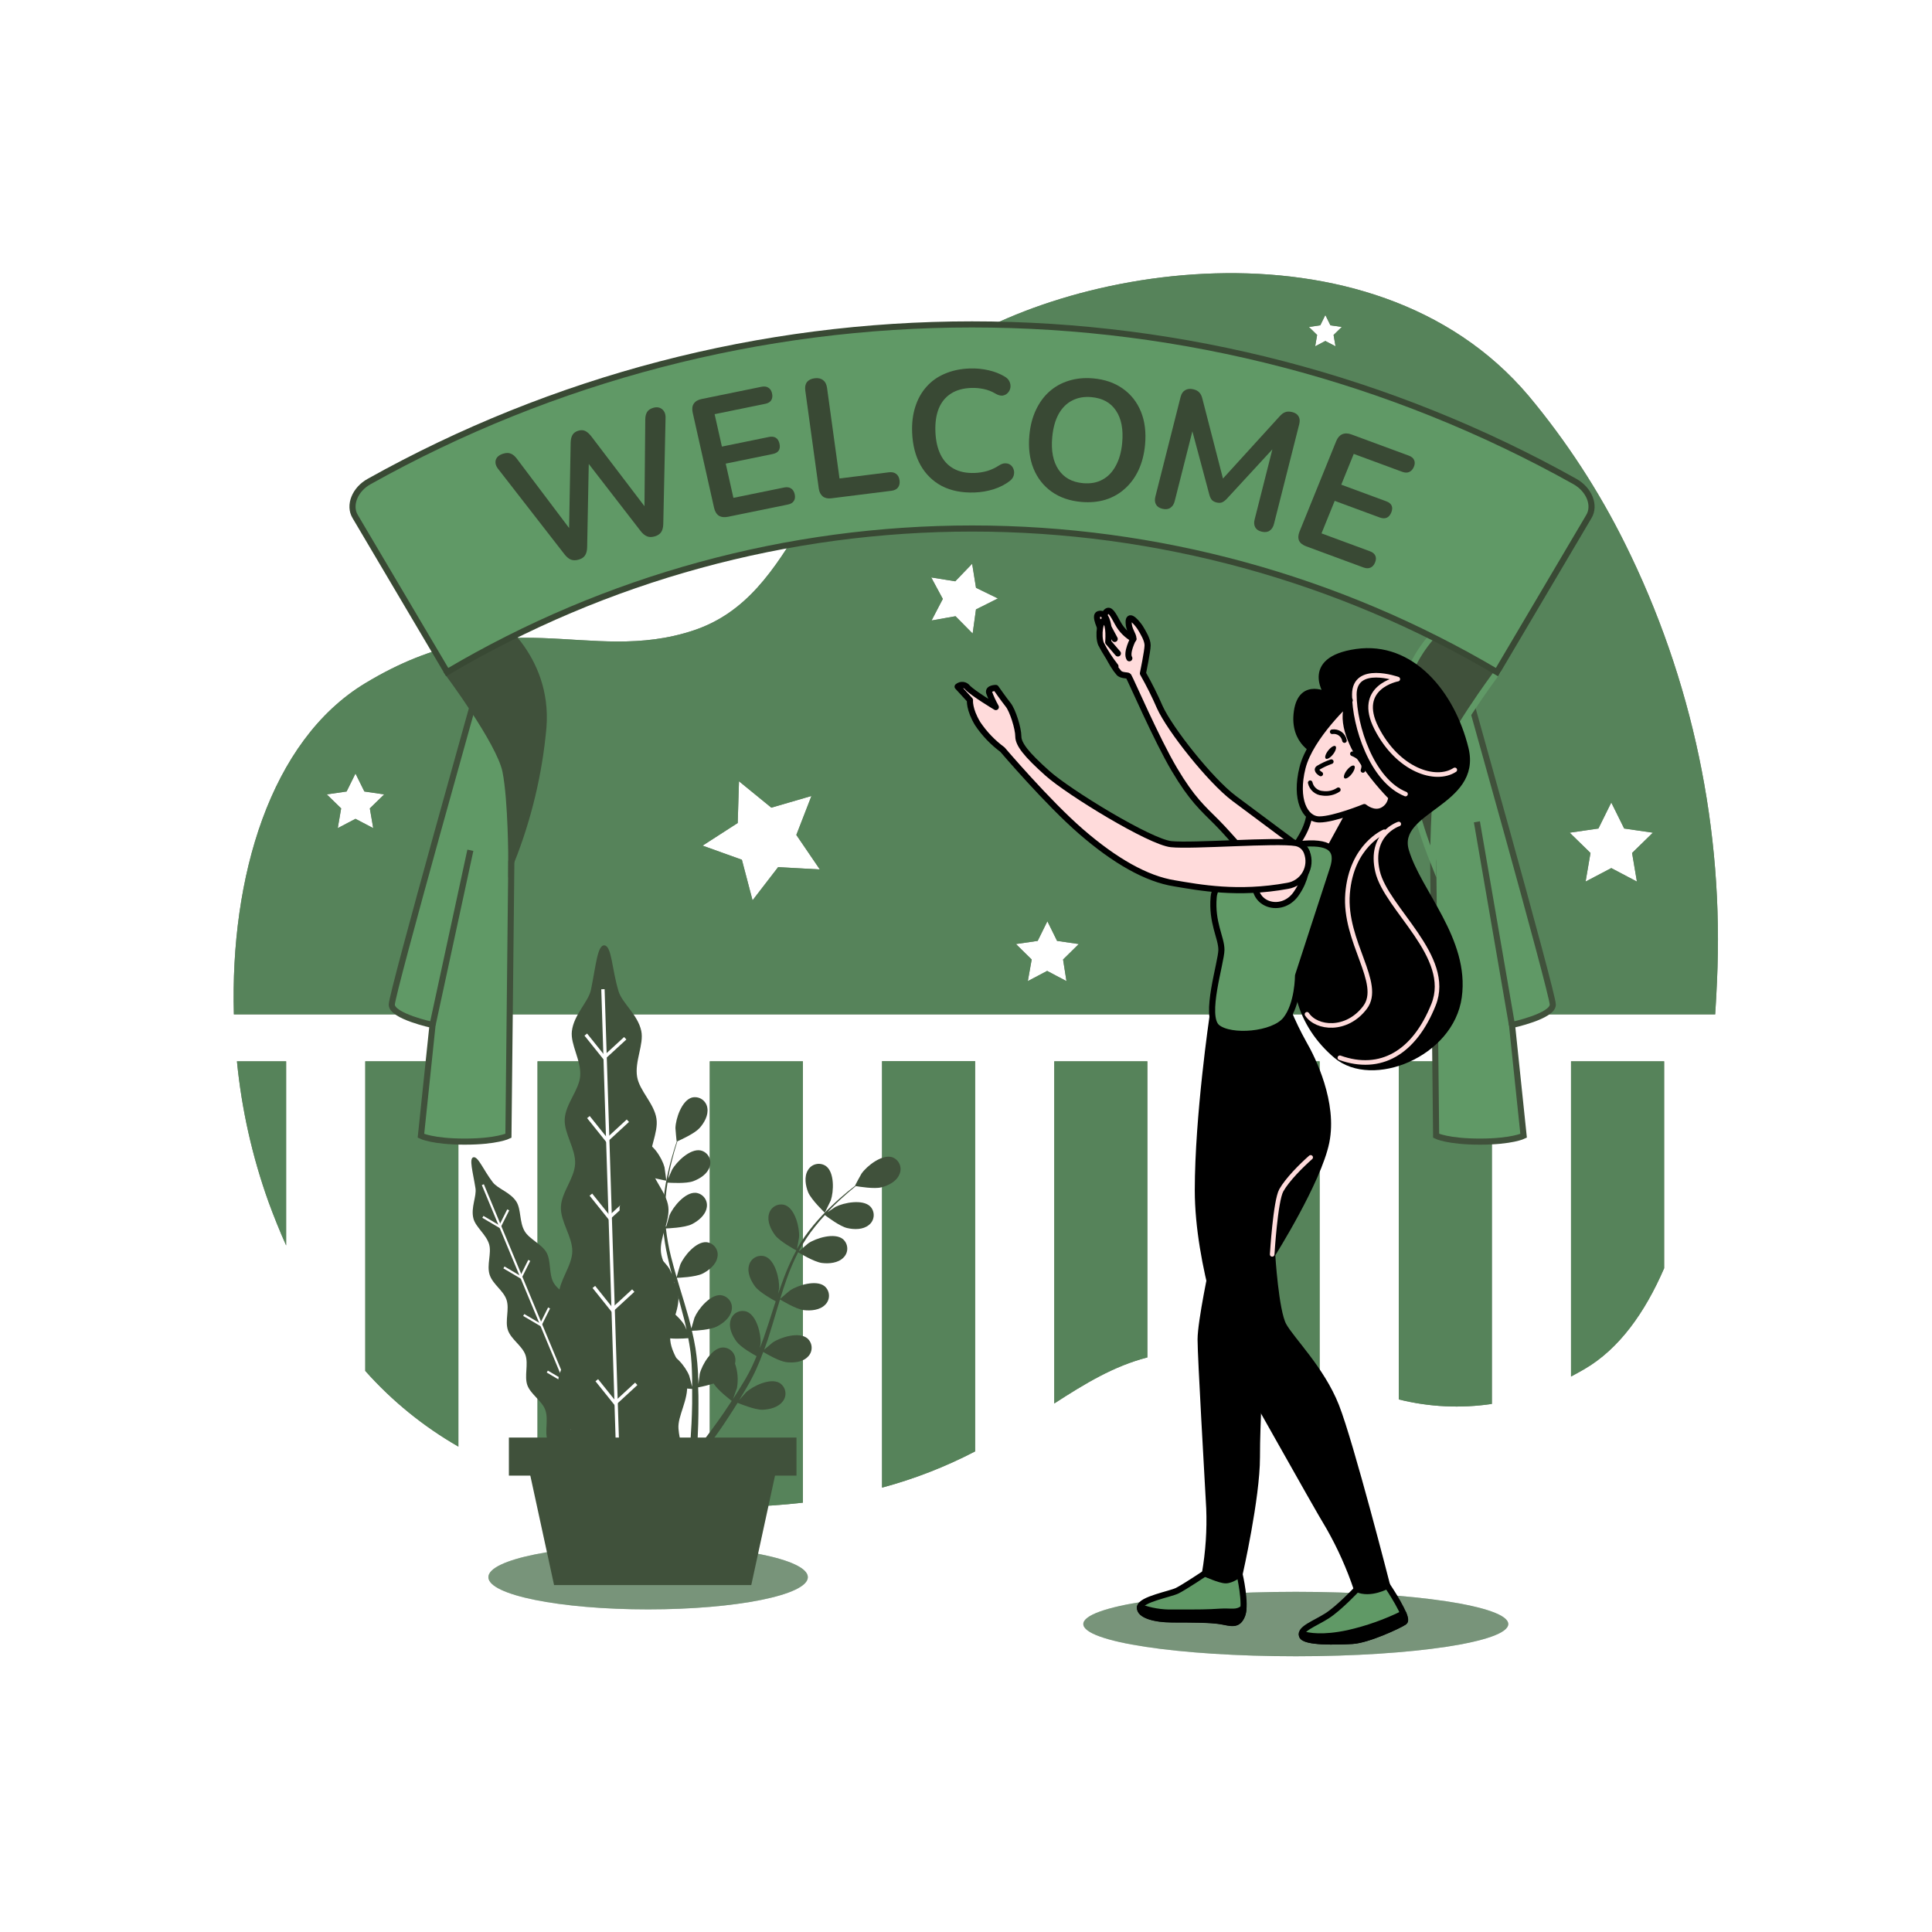 <svg width="316" height="316" viewBox="0 0 316 316" fill="none" xmlns="http://www.w3.org/2000/svg">
<rect width="316" height="316" fill="white"/>
<path d="M116.092 246.48C117.571 246.48 119.081 246.48 120.624 246.48C124.466 246.404 128.012 246.158 131.323 245.778V173.591H116.092V246.48Z" fill="#40513B"/>
<path d="M144.267 243.32C149.542 241.902 154.647 239.915 159.492 237.392V173.56H144.267V243.32Z" fill="#40513B"/>
<path d="M172.435 229.555C177.491 226.288 182.155 223.444 187.666 222.022V173.591H172.435V229.555Z" fill="#40513B"/>
<path d="M200.609 221.345C206.057 221.977 211.025 223.425 215.841 224.986V173.591H200.609V221.345Z" fill="#40513B"/>
<path d="M43.924 196.603C44.809 199.025 45.767 201.393 46.8 203.706V173.591H38.754C39.524 181.445 41.26 189.174 43.924 196.603Z" fill="#40513B"/>
<path d="M59.743 224.227C64.12 229.148 69.263 233.328 74.974 236.608V173.591H59.743V224.227Z" fill="#40513B"/>
<path d="M87.918 242.277C92.883 243.845 97.981 244.956 103.149 245.595V173.591H87.918V242.277Z" fill="#40513B"/>
<path d="M228.784 228.891C233.763 230.136 238.939 230.385 244.015 229.625V173.591H228.784V228.891Z" fill="#40513B"/>
<path d="M265.769 88.878C261.489 80.257 256.214 72.167 250.051 64.774C224.17 34.128 171.904 43.684 151.781 59.503C131.658 75.322 130.691 97.372 113.431 103.111C96.171 108.849 82.754 97.84 59.743 111.744C44.17 121.154 37.623 143.521 38.255 165.913H280.538C280.659 164.086 280.76 162.298 280.829 160.566C282.002 135.777 276.818 111.099 265.769 88.878ZM61.045 135.45L58.144 133.927L55.243 135.45L55.799 132.221L53.448 129.933L56.69 129.459L58.144 126.52L59.598 129.459L62.84 129.933L60.489 132.221L61.045 135.45ZM127.272 141.827L123.088 147.256L121.344 140.62L114.917 138.313L120.661 134.61L120.87 127.784L126.16 132.101L132.72 130.192L130.249 136.563L134.091 142.206L127.272 141.827ZM159.631 99.679L159.087 103.623L156.287 100.791L152.369 101.487L154.208 97.96L152.312 94.446L156.243 95.078L159.005 92.209L159.637 96.14L163.214 97.884L159.631 99.679ZM174.432 160.471L171.272 158.803L168.112 160.471L168.744 156.938L166.172 154.41L169.724 153.892L171.31 150.681L172.896 153.892L176.448 154.41L173.876 156.938L174.432 160.471ZM218.438 56.64L216.776 55.768L215.114 56.64L215.43 54.788L214.09 53.48L215.948 53.208L216.776 51.527L217.604 53.208L219.462 53.48L218.122 54.788L218.438 56.64ZM267.734 144.191L263.544 141.985L259.341 144.191L260.144 139.514L256.744 136.196L261.439 135.513L263.544 131.26L265.649 135.513L270.344 136.196L266.944 139.514L267.734 144.191Z" fill="#40513B"/>
<path d="M256.959 225.144C257.685 224.764 258.418 224.36 259.164 223.924C264.821 220.631 269.042 214.709 272.19 207.435V173.591H256.959V225.144Z" fill="#40513B"/>
<g opacity="0.7">
<path d="M116.092 246.48C117.571 246.48 119.081 246.48 120.624 246.48C124.466 246.404 128.012 246.158 131.323 245.778V173.591H116.092V246.48Z" fill="#609966"/>
<path d="M144.267 243.32C149.542 241.902 154.647 239.915 159.492 237.392V173.56H144.267V243.32Z" fill="#609966"/>
<path d="M172.435 229.555C177.491 226.288 182.155 223.444 187.666 222.022V173.591H172.435V229.555Z" fill="#609966"/>
<path d="M200.609 221.345C206.057 221.977 211.025 223.425 215.841 224.986V173.591H200.609V221.345Z" fill="#609966"/>
<path d="M43.924 196.603C44.809 199.025 45.767 201.393 46.8 203.706V173.591H38.754C39.524 181.445 41.26 189.174 43.924 196.603Z" fill="#609966"/>
<path d="M59.743 224.227C64.12 229.148 69.263 233.328 74.974 236.608V173.591H59.743V224.227Z" fill="#609966"/>
<path d="M87.918 242.277C92.883 243.845 97.981 244.956 103.149 245.595V173.591H87.918V242.277Z" fill="#609966"/>
<path d="M228.784 228.891C233.763 230.136 238.939 230.385 244.015 229.625V173.591H228.784V228.891Z" fill="#609966"/>
<path d="M265.769 88.878C261.489 80.257 256.214 72.167 250.051 64.774C224.17 34.128 171.904 43.684 151.781 59.503C131.658 75.322 130.691 97.372 113.431 103.111C96.171 108.849 82.754 97.84 59.743 111.744C44.17 121.154 37.623 143.521 38.255 165.913H280.538C280.659 164.086 280.76 162.298 280.829 160.566C282.002 135.777 276.818 111.099 265.769 88.878ZM61.045 135.45L58.144 133.927L55.243 135.45L55.799 132.221L53.448 129.933L56.69 129.459L58.144 126.52L59.598 129.459L62.84 129.933L60.489 132.221L61.045 135.45ZM127.272 141.827L123.088 147.256L121.344 140.62L114.917 138.313L120.661 134.61L120.87 127.784L126.16 132.101L132.72 130.192L130.249 136.563L134.091 142.206L127.272 141.827ZM159.631 99.679L159.087 103.623L156.287 100.791L152.369 101.487L154.208 97.96L152.312 94.446L156.243 95.078L159.005 92.209L159.637 96.14L163.214 97.884L159.631 99.679ZM174.432 160.471L171.272 158.803L168.112 160.471L168.744 156.938L166.172 154.41L169.724 153.892L171.31 150.681L172.896 153.892L176.448 154.41L173.876 156.938L174.432 160.471ZM218.438 56.64L216.776 55.768L215.114 56.64L215.43 54.788L214.09 53.48L215.948 53.208L216.776 51.527L217.604 53.208L219.462 53.48L218.122 54.788L218.438 56.64ZM267.734 144.191L263.544 141.985L259.341 144.191L260.144 139.514L256.744 136.196L261.439 135.513L263.544 131.26L265.649 135.513L270.344 136.196L266.944 139.514L267.734 144.191Z" fill="#609966"/>
<path d="M256.959 225.144C257.685 224.764 258.418 224.36 259.164 223.924C264.821 220.631 269.042 214.709 272.19 207.435V173.591H256.959V225.144Z" fill="#609966"/>
</g>
<path d="M211.941 270.9C231.135 270.9 246.695 268.541 246.695 265.63C246.695 262.719 231.135 260.359 211.941 260.359C192.747 260.359 177.188 262.719 177.188 265.63C177.188 268.541 192.747 270.9 211.941 270.9Z" fill="#78947B"/>
<path opacity="0.5" d="M211.941 270.9C231.135 270.9 246.695 268.541 246.695 265.63C246.695 262.719 231.135 260.359 211.941 260.359C192.747 260.359 177.188 262.719 177.188 265.63C177.188 268.541 192.747 270.9 211.941 270.9Z" fill="#78947B"/>
<path d="M106.005 263.234C120.435 263.234 132.132 260.874 132.132 257.963C132.132 255.052 120.435 252.693 106.005 252.693C91.576 252.693 79.879 255.052 79.879 257.963C79.879 260.874 91.576 263.234 106.005 263.234Z" fill="#78947B"/>
<path opacity="0.5" d="M106.005 263.234C120.435 263.234 132.132 260.874 132.132 257.963C132.132 255.052 120.435 252.693 106.005 252.693C91.576 252.693 79.879 255.052 79.879 257.963C79.879 260.874 91.576 263.234 106.005 263.234Z" fill="#78947B"/>
<path d="M93.302 244.274L106.606 238.738C105.677 237.215 104.748 237.935 103.56 235.471C102.928 234.207 103.484 232.172 102.687 230.541C102.055 229.207 100.09 228.361 99.331 226.831C98.643 225.453 99.142 223.399 98.396 221.914C97.65 220.429 95.735 219.696 94.99 218.249C94.244 216.801 94.731 214.766 93.978 213.344C93.226 211.922 91.261 211.139 90.509 209.735C89.757 208.332 90.155 206.228 89.384 204.856C88.613 203.485 86.584 202.689 85.807 201.368C84.934 199.889 85.257 197.797 84.454 196.539C83.475 195.01 81.433 194.454 80.605 193.379C79.051 191.357 78.216 189.132 77.445 189.284C76.674 189.436 77.344 191.673 77.768 194.34C77.983 195.667 76.984 197.5 77.426 199.276C77.78 200.704 79.525 201.892 80.005 203.523C80.428 204.983 79.581 206.91 80.081 208.484C80.58 210.058 82.337 211.063 82.849 212.598C83.361 214.134 82.558 216.049 83.076 217.56C83.595 219.07 85.415 220.126 85.939 221.611C86.464 223.096 85.725 225.099 86.255 226.566C86.786 228.032 88.651 229.144 89.175 230.579C89.763 232.165 89.036 234.137 89.554 235.521C90.186 237.202 92.038 238.226 92.525 239.496C93.58 242.271 92.095 242.22 92.967 244.445L93.302 244.274Z" fill="#40513B"/>
<path d="M78.975 193.765L98.756 241.285" stroke="white" stroke-width="0.361" stroke-miterlimit="10"/>
<path d="M83.127 197.886L81.737 200.654L78.981 199.029" stroke="white" stroke-width="0.361" stroke-miterlimit="10"/>
<path d="M86.565 206.152L85.181 208.927L82.425 207.302" stroke="white" stroke-width="0.361" stroke-miterlimit="10"/>
<path d="M89.807 213.932L88.423 216.706L85.661 215.082" stroke="white" stroke-width="0.361" stroke-miterlimit="10"/>
<path d="M93.662 223.184L92.272 225.959L89.516 224.335" stroke="white" stroke-width="0.361" stroke-miterlimit="10"/>
<path d="M97.555 232.538L96.171 235.313L93.416 233.688" stroke="white" stroke-width="0.361" stroke-miterlimit="10"/>
<path d="M91.798 240.602L113.501 239.914C113.002 237.272 111.314 237.79 110.973 233.688C110.796 231.615 112.629 228.993 112.376 226.275C112.167 224.038 109.886 221.813 109.633 219.253C109.406 216.947 111.207 214.318 110.948 211.827C110.695 209.476 108.382 207.283 108.11 204.844C107.838 202.404 109.601 199.788 109.311 197.393C109.02 194.997 106.663 192.836 106.347 190.441C106.031 188.045 107.724 185.309 107.37 182.97C107.004 180.493 104.59 178.414 104.21 176.132C103.774 173.604 105.348 170.811 104.887 168.624C104.324 165.938 101.727 164.061 101.158 162.089C100.058 158.411 100.065 154.827 98.895 154.631C97.726 154.436 97.473 157.937 96.658 161.887C96.247 163.871 93.852 165.944 93.536 168.662C93.277 170.861 95.097 173.465 94.895 176.012C94.712 178.3 92.493 180.562 92.367 183.04C92.234 185.378 94.174 187.887 94.067 190.327C93.959 192.766 91.817 195.023 91.741 197.43C91.665 199.838 93.637 202.291 93.606 204.667C93.574 207.043 91.438 209.47 91.4 211.815C91.362 214.292 93.397 216.725 93.372 219.026C93.372 221.554 91.273 223.968 91.267 226.199C91.267 228.898 93.315 231.325 93.321 233.385C93.321 237.847 91.261 236.987 91.299 240.583L91.798 240.602Z" fill="#40513B"/>
<path d="M98.617 161.798L101.088 239.307" stroke="white" stroke-width="0.544" stroke-miterlimit="10"/>
<path d="M102.264 169.818L98.826 172.978L95.811 169.218" stroke="white" stroke-width="0.544" stroke-miterlimit="10"/>
<path d="M102.694 183.305L99.256 186.472L96.241 182.711" stroke="white" stroke-width="0.544" stroke-miterlimit="10"/>
<path d="M103.098 195.996L99.66 199.156L96.645 195.395" stroke="white" stroke-width="0.544" stroke-miterlimit="10"/>
<path d="M103.578 211.088L100.14 214.254L97.132 210.494" stroke="white" stroke-width="0.544" stroke-miterlimit="10"/>
<path d="M104.065 226.344L100.627 229.511L97.612 225.75" stroke="white" stroke-width="0.544" stroke-miterlimit="10"/>
<path d="M104.868 191.85C105.98 192.615 108.976 193.114 108.982 193.114C108.988 193.114 108.717 191.041 108.685 190.908C108.293 189.41 106.663 186.75 104.937 186.655C104.65 186.646 104.364 186.698 104.098 186.807C103.831 186.916 103.591 187.08 103.393 187.288C103.194 187.496 103.042 187.744 102.945 188.015C102.849 188.286 102.81 188.574 102.833 188.861C102.883 190.093 103.913 191.193 104.868 191.85Z" fill="#40513B"/>
<path d="M134.907 198.353C134.907 198.353 135.836 196.457 135.88 196.35C136.379 194.89 136.512 191.768 135.103 190.731C134.868 190.566 134.6 190.452 134.318 190.396C134.036 190.341 133.745 190.345 133.465 190.41C133.185 190.474 132.921 190.597 132.692 190.77C132.462 190.943 132.271 191.162 132.132 191.414C131.5 192.463 131.753 193.942 132.183 195.016C132.72 196.274 134.907 198.353 134.907 198.353Z" fill="#40513B"/>
<path d="M145.91 189.271C144.254 188.766 141.796 190.687 140.911 191.957C140.835 192.065 139.83 193.917 139.862 193.923H139.9C139.508 194.22 139.097 194.555 138.636 194.915C137.82 195.598 136.898 196.381 135.956 197.298C134.93 198.273 133.961 199.307 133.055 200.395C132.036 201.61 131.127 202.912 130.337 204.288V204.338C130.445 203.845 130.691 202.442 130.698 202.341C130.792 200.799 130.066 197.759 128.46 197.127C128.189 197.028 127.9 196.988 127.612 197.009C127.324 197.029 127.044 197.111 126.79 197.248C126.536 197.384 126.313 197.573 126.137 197.802C125.961 198.03 125.835 198.294 125.768 198.574C125.439 199.75 126.078 201.102 126.773 202.031C127.563 203.068 130.047 204.408 130.249 204.515C129.48 205.944 128.806 207.422 128.233 208.939C127.898 209.818 127.601 210.709 127.278 211.613C127.354 211.183 127.424 210.791 127.424 210.74C127.519 209.198 126.792 206.158 125.193 205.526C124.922 205.429 124.635 205.389 124.348 205.41C124.061 205.431 123.782 205.512 123.528 205.648C123.275 205.784 123.053 205.971 122.877 206.199C122.701 206.426 122.575 206.688 122.507 206.967C122.172 208.143 122.81 209.495 123.505 210.424C124.201 211.353 126.312 212.542 126.874 212.845L126.533 213.888C125.996 215.55 125.471 217.218 124.908 218.836C124.706 219.405 124.491 219.961 124.276 220.511C124.34 220.132 124.397 219.803 124.403 219.759C124.498 218.211 123.771 215.177 122.166 214.545C121.895 214.446 121.607 214.406 121.32 214.426C121.033 214.446 120.753 214.527 120.5 214.663C120.246 214.8 120.024 214.988 119.848 215.216C119.672 215.444 119.547 215.706 119.48 215.986C119.151 217.162 119.783 218.514 120.484 219.443C121.186 220.372 123.088 221.446 123.746 221.813C123.512 222.369 123.272 222.938 123.019 223.469C122.836 223.829 122.684 224.189 122.482 224.543C122.279 224.897 122.096 225.245 121.906 225.586C121.515 226.218 121.11 226.913 120.712 227.545C120.44 227.981 120.175 228.392 119.903 228.809C120.105 228.24 120.484 227.128 120.535 227.033C120.773 225.695 120.664 224.317 120.219 223.033C120.256 222.884 120.277 222.731 120.282 222.578C120.301 222.291 120.259 222.003 120.16 221.733C120.06 221.464 119.905 221.218 119.704 221.012C119.503 220.807 119.261 220.646 118.994 220.54C118.726 220.434 118.44 220.385 118.152 220.397C116.427 220.517 114.822 223.197 114.455 224.695C114.455 224.783 114.304 225.769 114.228 226.395C114.228 226.022 114.228 225.662 114.19 225.276C114.19 224.518 114.101 223.76 114.051 222.944C114.006 222.552 113.969 222.154 113.924 221.756C113.88 221.358 113.811 220.941 113.754 220.53C113.602 219.576 113.4 218.634 113.172 217.661C113.842 217.661 116.2 217.496 117.236 216.978C118.272 216.46 119.442 215.518 119.669 214.318C119.731 214.037 119.734 213.746 119.676 213.464C119.618 213.183 119.502 212.916 119.334 212.683C119.167 212.449 118.952 212.253 118.703 212.108C118.455 211.963 118.179 211.871 117.893 211.84C116.168 211.695 114.183 214.103 113.589 215.525C113.551 215.619 113.242 216.688 113.077 217.282C112.938 216.706 112.806 216.131 112.648 215.55C112.186 213.888 111.668 212.213 111.156 210.538L110.701 209.002C110.935 209.002 113.747 208.895 114.91 208.314C115.94 207.802 117.116 206.854 117.337 205.653C117.4 205.372 117.403 205.082 117.346 204.8C117.29 204.518 117.174 204.252 117.007 204.018C116.84 203.784 116.625 203.588 116.377 203.443C116.129 203.298 115.853 203.207 115.568 203.175C113.842 203.03 111.851 205.438 111.257 206.866C111.213 206.974 110.764 208.516 110.67 208.914C110.341 207.783 110.038 206.658 109.747 205.533C109.37 204.017 109.093 202.478 108.919 200.925C109.026 200.925 111.959 200.831 113.153 200.237C114.183 199.725 115.359 198.777 115.58 197.576C115.643 197.295 115.646 197.005 115.59 196.723C115.533 196.442 115.417 196.175 115.25 195.941C115.083 195.707 114.868 195.511 114.62 195.366C114.372 195.221 114.096 195.13 113.811 195.098C112.085 194.953 110.094 197.361 109.5 198.783C109.462 198.878 109.121 200.047 108.969 200.616H108.875C108.735 199.049 108.735 197.474 108.875 195.907C108.944 195.048 109.058 194.226 109.184 193.43C109.734 193.468 112.243 193.62 113.374 193.202C114.506 192.785 115.726 191.995 116.079 190.826C116.173 190.554 116.207 190.265 116.181 189.978C116.155 189.692 116.069 189.414 115.928 189.163C115.787 188.912 115.595 188.693 115.364 188.521C115.133 188.349 114.869 188.228 114.588 188.165C112.888 187.83 110.651 190.004 109.905 191.357C109.861 191.433 109.532 192.223 109.273 192.804C109.336 192.45 109.393 192.077 109.462 191.736C109.715 190.472 110.025 189.29 110.309 188.266C110.474 187.685 110.632 187.16 110.79 186.674C111.346 186.427 113.583 185.41 114.379 184.55C115.176 183.691 115.909 182.395 115.688 181.188C115.644 180.906 115.541 180.637 115.387 180.397C115.233 180.157 115.03 179.952 114.792 179.795C114.554 179.638 114.286 179.532 114.005 179.485C113.724 179.437 113.436 179.449 113.16 179.52C111.504 180.006 110.518 182.964 110.474 184.512C110.474 184.645 110.657 186.737 110.688 186.724C110.53 187.192 110.36 187.691 110.196 188.248C109.886 189.265 109.564 190.422 109.273 191.711C108.954 193.09 108.718 194.487 108.565 195.895C108.381 197.47 108.341 199.059 108.445 200.641C108.442 200.66 108.442 200.679 108.445 200.698C108.255 200.23 107.693 198.928 107.636 198.834C106.871 197.494 104.59 195.351 102.902 195.711C102.623 195.78 102.361 195.906 102.133 196.082C101.906 196.258 101.718 196.479 101.581 196.733C101.445 196.986 101.363 197.265 101.341 197.552C101.32 197.838 101.358 198.127 101.455 198.397C101.828 199.56 103.111 200.35 104.198 200.73C105.43 201.159 108.243 200.906 108.464 200.881C108.606 202.491 108.857 204.09 109.216 205.665C109.412 206.582 109.646 207.505 109.892 208.421C109.715 208.016 109.557 207.663 109.532 207.612C108.761 206.272 106.486 204.136 104.792 204.496C104.512 204.564 104.249 204.689 104.021 204.865C103.793 205.041 103.605 205.262 103.468 205.516C103.332 205.769 103.25 206.049 103.229 206.336C103.207 206.623 103.247 206.911 103.345 207.182C103.718 208.345 105 209.129 106.094 209.514C107.187 209.9 109.601 209.729 110.233 209.679C110.335 210.026 110.423 210.38 110.524 210.728C110.998 212.415 111.478 214.096 111.896 215.752C112.047 216.34 112.167 216.921 112.294 217.503C112.142 217.149 112.009 216.871 111.984 216.801C111.213 215.461 108.938 213.325 107.244 213.686C106.965 213.754 106.703 213.88 106.475 214.056C106.248 214.232 106.059 214.453 105.923 214.707C105.787 214.96 105.705 215.239 105.683 215.526C105.661 215.812 105.7 216.101 105.797 216.372C106.17 217.534 107.453 218.324 108.546 218.704C109.639 219.083 111.82 218.937 112.572 218.874C112.686 219.475 112.799 220.075 112.875 220.663C112.926 221.061 112.995 221.446 113.021 221.851C113.046 222.255 113.084 222.647 113.115 223.045C113.153 223.804 113.191 224.588 113.204 225.327C113.204 225.845 113.204 226.338 113.204 226.831C113.065 226.25 112.768 225.112 112.73 225.017C112.174 223.576 110.246 221.118 108.521 221.225C108.234 221.25 107.956 221.335 107.705 221.474C107.453 221.613 107.234 221.804 107.06 222.033C106.887 222.262 106.764 222.526 106.698 222.806C106.633 223.086 106.627 223.376 106.682 223.658C106.878 224.866 108.021 225.839 109.045 226.382C110.164 226.976 112.875 227.16 113.21 227.179C113.21 228 113.21 228.797 113.21 229.549C113.172 231.912 113.058 233.91 112.951 235.388L114.095 235.616C114.171 234.099 114.247 232.02 114.24 229.555C114.24 228.721 114.24 227.836 114.19 226.92C115.044 226.76 115.889 226.549 116.718 226.288C117.407 227.4 119.423 228.936 119.682 229.132C119.233 229.82 118.791 230.484 118.367 231.103C117.04 233.031 115.839 234.617 114.948 235.793L116.212 236.033C117.053 234.883 118.108 233.41 119.227 231.672C119.688 230.977 120.162 230.225 120.642 229.448C120.952 229.574 123.461 230.617 124.732 230.579C125.888 230.541 127.348 230.174 128.056 229.176C128.229 228.947 128.353 228.685 128.419 228.406C128.484 228.126 128.49 227.836 128.437 227.555C128.383 227.273 128.271 227.005 128.107 226.77C127.944 226.534 127.732 226.335 127.487 226.186C125.977 225.333 123.164 226.686 122.027 227.729C121.957 227.792 121.306 228.544 120.902 228.993C121.098 228.67 121.287 228.361 121.483 228.032C121.881 227.4 122.254 226.724 122.659 226.016L123.208 224.954C123.404 224.606 123.562 224.208 123.739 223.835C124.137 222.957 124.498 222.047 124.839 221.124C125.414 221.472 127.455 222.66 128.631 222.799C129.806 222.938 131.279 222.799 132.126 221.92C132.333 221.721 132.496 221.48 132.604 221.214C132.712 220.947 132.762 220.661 132.752 220.373C132.742 220.086 132.671 219.804 132.545 219.546C132.418 219.287 132.239 219.059 132.018 218.874C130.66 217.8 127.67 218.71 126.387 219.576C126.312 219.626 125.458 220.347 124.997 220.751C125.199 220.195 125.401 219.645 125.591 219.07C126.122 217.427 126.615 215.746 127.114 214.071C127.266 213.559 127.424 213.047 127.582 212.542C127.784 212.662 130.179 214.128 131.469 214.286C132.619 214.425 134.117 214.286 134.964 213.407C135.171 213.208 135.334 212.967 135.441 212.701C135.549 212.434 135.6 212.148 135.59 211.86C135.579 211.573 135.509 211.291 135.383 211.033C135.256 210.774 135.077 210.546 134.856 210.361C133.497 209.287 130.508 210.197 129.225 211.063C129.13 211.126 127.904 212.169 127.607 212.447C127.948 211.322 128.302 210.203 128.7 209.116C129.222 207.645 129.838 206.21 130.546 204.819C130.641 204.875 133.137 206.418 134.458 206.576C135.608 206.721 137.106 206.576 137.953 205.697C138.16 205.498 138.323 205.257 138.431 204.99C138.539 204.724 138.589 204.437 138.579 204.15C138.569 203.863 138.498 203.581 138.372 203.322C138.246 203.064 138.066 202.835 137.846 202.651C136.487 201.583 133.497 202.493 132.214 203.352C132.132 203.409 131.197 204.199 130.761 204.616L130.685 204.553C131.437 203.172 132.311 201.861 133.295 200.635C133.826 199.958 134.376 199.333 134.919 198.739C135.355 199.067 137.365 200.578 138.541 200.856C139.716 201.134 141.17 201.14 142.112 200.363C142.339 200.187 142.527 199.965 142.663 199.712C142.798 199.458 142.879 199.179 142.9 198.892C142.921 198.606 142.881 198.318 142.784 198.047C142.686 197.777 142.532 197.53 142.333 197.323C141.1 196.11 138.035 196.691 136.645 197.399C136.569 197.443 135.855 197.917 135.343 198.277C135.589 198.012 135.842 197.734 136.089 197.487C137.011 196.558 137.909 195.756 138.711 195.06C139.166 194.662 139.59 194.315 139.975 193.999C140.576 194.1 142.996 194.492 144.14 194.207C145.284 193.923 146.611 193.253 147.085 192.128C147.215 191.866 147.288 191.579 147.298 191.287C147.308 190.995 147.256 190.704 147.145 190.433C147.034 190.163 146.866 189.919 146.653 189.719C146.44 189.519 146.187 189.366 145.91 189.271Z" fill="#40513B"/>
<path d="M130.274 235.129H83.234V241.354H130.274V235.129Z" fill="#40513B"/>
<path d="M122.88 259.253H90.623L86.59 240.666H126.912L122.88 259.253Z" fill="#40513B"/>
<path d="M83.633 140.936L83.159 185.77C83.159 185.77 81.263 186.724 76.004 186.724C70.746 186.724 68.85 185.77 68.85 185.77L70.746 167.644C70.746 167.644 64.079 166.216 64.079 164.32C64.079 162.424 78.861 109.968 78.861 109.968C78.861 109.968 86.496 123.284 83.633 140.936Z" fill="#609966" stroke="#40513B" stroke-miterlimit="10"/>
<path d="M70.752 167.638L76.933 139.072" stroke="#40513B" stroke-miterlimit="10"/>
<path d="M73.141 109.93C73.141 109.93 81.724 121.376 82.678 126.147C83.633 130.919 83.633 140.936 83.633 140.936C86.431 133.915 88.198 126.526 88.878 118.999C89.832 107.073 80.296 100.874 80.296 100.874L73.141 109.93Z" fill="#40513B" stroke="#40513B" stroke-miterlimit="10"/>
<path d="M234.421 140.936L234.895 185.77C234.895 185.77 236.791 186.724 242.05 186.724C247.308 186.724 249.204 185.77 249.204 185.77L247.308 167.644C247.308 167.644 253.976 166.216 253.976 164.32C253.976 162.424 239.187 109.968 239.187 109.968C239.187 109.968 231.558 123.284 234.421 140.936Z" fill="#609966" stroke="#40513B" stroke-miterlimit="10"/>
<path d="M247.295 167.638L241.563 134.42" stroke="#40513B" stroke-miterlimit="10"/>
<path d="M244.913 109.93C244.913 109.93 236.324 121.376 235.369 126.147C234.415 130.919 234.421 140.93 234.421 140.93C231.619 133.91 229.85 126.521 229.17 118.993C228.215 107.067 237.758 100.867 237.758 100.867L244.913 109.93Z" fill="#40513B" stroke="#609966" stroke-miterlimit="10"/>
<path d="M244.843 109.93C218.846 94.555 189.196 86.444 158.992 86.444C128.788 86.444 99.139 94.555 73.141 109.93L58.087 84.473C57.006 82.666 58.024 80.049 60.394 78.747C90.524 61.904 124.467 53.06 158.986 53.06C193.505 53.06 227.448 61.904 257.578 78.747C259.942 80.068 260.965 82.666 259.885 84.473L244.843 109.93Z" fill="#609966"/>
<path d="M244.843 109.93C218.846 94.555 189.196 86.444 158.992 86.444C128.788 86.444 99.139 94.555 73.141 109.93L58.087 84.473C57.006 82.666 58.024 80.049 60.394 78.747C90.524 61.904 124.467 53.06 158.986 53.06C193.505 53.06 227.448 61.904 257.578 78.747C259.942 80.068 260.965 82.666 259.885 84.473L244.843 109.93Z" stroke="#394934" stroke-miterlimit="10"/>
<path d="M94.684 91.522C94.202 91.669 93.771 91.674 93.39 91.537C93.028 91.394 92.674 91.102 92.329 90.661L81.466 76.684C81.08 76.178 80.955 75.689 81.092 75.218C81.247 74.741 81.655 74.402 82.315 74.2C82.797 74.053 83.211 74.053 83.556 74.201C83.895 74.332 84.225 74.612 84.546 75.04L94.124 87.742L93.053 88.069L93.338 72.383C93.356 71.85 93.46 71.428 93.651 71.116C93.841 70.804 94.151 70.583 94.579 70.452C95.008 70.321 95.386 70.332 95.713 70.486C96.04 70.64 96.376 70.937 96.721 71.378L106.335 84.01L105.397 84.297L105.54 68.624C105.546 68.115 105.644 67.705 105.835 67.393C106.025 67.081 106.353 66.854 106.817 66.712C107.388 66.538 107.873 66.604 108.271 66.912C108.67 67.219 108.866 67.686 108.86 68.312L108.485 85.753C108.466 86.285 108.353 86.71 108.145 87.028C107.936 87.345 107.591 87.577 107.109 87.725C106.627 87.872 106.205 87.874 105.842 87.731C105.479 87.589 105.125 87.297 104.78 86.856L95.701 75.114L96.317 74.926L96.033 89.558C96.015 90.091 95.902 90.516 95.693 90.833C95.503 91.145 95.166 91.374 94.684 91.522Z" fill="#394934"/>
<path d="M119.075 84.525C118.472 84.649 117.971 84.59 117.572 84.347C117.187 84.083 116.928 83.65 116.793 83.049L113.302 67.504C113.167 66.903 113.22 66.416 113.461 66.043C113.717 65.648 114.146 65.389 114.75 65.265L124.543 63.263C125 63.169 125.374 63.217 125.665 63.405C125.975 63.589 126.178 63.9 126.276 64.337C126.379 64.793 126.33 65.174 126.132 65.481C125.947 65.766 125.626 65.956 125.169 66.049L116.884 67.743L118.075 73.043L125.756 71.473C126.231 71.376 126.614 71.421 126.905 71.609C127.196 71.797 127.393 72.119 127.495 72.575C127.597 73.03 127.556 73.4 127.372 73.686C127.187 73.971 126.857 74.162 126.382 74.259L118.7 75.83L119.958 81.43L128.243 79.737C128.7 79.643 129.074 79.69 129.365 79.879C129.674 80.063 129.88 80.383 129.982 80.838C130.084 81.293 130.034 81.666 129.831 81.955C129.647 82.24 129.326 82.43 128.869 82.523L119.075 84.525Z" fill="#394934"/>
<path d="M135.977 81.504C135.403 81.576 134.937 81.475 134.578 81.2C134.218 80.906 133.998 80.473 133.919 79.9L131.716 63.895C131.635 63.303 131.722 62.84 131.978 62.508C132.249 62.154 132.672 61.941 133.246 61.869C133.821 61.797 134.277 61.9 134.617 62.177C134.973 62.433 135.191 62.857 135.273 63.449L137.311 78.261L145.368 77.252C145.868 77.189 146.266 77.271 146.561 77.498C146.874 77.722 147.064 78.074 147.13 78.555C147.196 79.036 147.109 79.432 146.87 79.744C146.646 80.036 146.284 80.213 145.784 80.275L135.977 81.504Z" fill="#394934"/>
<path d="M159.394 80.551C157.341 80.621 155.563 80.271 154.058 79.501C152.572 78.711 151.408 77.574 150.568 76.09C149.727 74.587 149.268 72.8 149.19 70.73C149.132 69.182 149.304 67.784 149.705 66.538C150.106 65.273 150.71 64.188 151.517 63.282C152.323 62.358 153.323 61.642 154.518 61.135C155.731 60.607 157.103 60.318 158.633 60.266C159.659 60.23 160.671 60.327 161.669 60.554C162.668 60.781 163.55 61.125 164.314 61.584C164.715 61.813 164.987 62.103 165.131 62.453C165.274 62.784 165.315 63.119 165.253 63.457C165.19 63.777 165.042 64.053 164.808 64.285C164.592 64.517 164.308 64.657 163.955 64.706C163.62 64.737 163.242 64.628 162.822 64.381C162.229 64.028 161.594 63.779 160.916 63.633C160.238 63.489 159.554 63.428 158.864 63.452C157.54 63.497 156.43 63.805 155.537 64.378C154.643 64.95 153.982 65.757 153.554 66.799C153.126 67.841 152.94 69.108 152.996 70.6C153.051 72.073 153.332 73.325 153.837 74.353C154.343 75.382 155.063 76.151 155.997 76.661C156.932 77.171 158.061 77.403 159.386 77.358C160.095 77.334 160.791 77.226 161.475 77.034C162.158 76.824 162.801 76.522 163.403 76.128C163.804 75.871 164.164 75.756 164.482 75.783C164.819 75.79 165.103 75.892 165.334 76.09C165.566 76.287 165.725 76.543 165.812 76.858C165.897 77.154 165.891 77.472 165.791 77.811C165.691 78.132 165.478 78.42 165.151 78.674C164.425 79.24 163.546 79.69 162.512 80.025C161.496 80.339 160.457 80.515 159.394 80.551Z" fill="#394934"/>
<path d="M176.87 82.097C174.973 81.934 173.348 81.373 171.995 80.413C170.66 79.456 169.674 78.191 169.034 76.618C168.397 75.027 168.175 73.21 168.368 71.165C168.513 69.623 168.867 68.257 169.429 67.069C169.993 65.862 170.725 64.857 171.626 64.054C172.547 63.234 173.606 62.641 174.803 62.276C176.02 61.893 177.345 61.763 178.777 61.886C180.692 62.051 182.317 62.612 183.652 63.569C184.988 64.509 185.976 65.764 186.615 67.337C187.254 68.909 187.477 70.717 187.285 72.762C187.139 74.304 186.784 75.679 186.221 76.886C185.657 78.093 184.914 79.106 183.993 79.926C183.091 80.748 182.031 81.35 180.814 81.733C179.617 82.098 178.302 82.219 176.87 82.097ZM177.16 79.03C178.368 79.134 179.418 78.943 180.307 78.457C181.215 77.973 181.942 77.221 182.489 76.2C183.054 75.18 183.405 73.937 183.544 72.469C183.754 70.239 183.415 68.467 182.526 67.154C181.656 65.843 180.31 65.109 178.487 64.953C177.297 64.85 176.248 65.041 175.34 65.525C174.433 65.991 173.698 66.733 173.133 67.753C172.588 68.755 172.246 70 172.106 71.486C171.897 73.698 172.236 75.469 173.123 76.801C174.01 78.132 175.356 78.875 177.16 79.03Z" fill="#394934"/>
<path d="M190.143 83.222C189.633 83.105 189.279 82.87 189.079 82.518C188.88 82.165 188.844 81.736 188.973 81.229L193.102 64.916C193.235 64.391 193.482 64.026 193.841 63.822C194.206 63.599 194.643 63.547 195.152 63.664C195.607 63.769 195.938 63.941 196.147 64.181C196.379 64.407 196.551 64.753 196.664 65.219L200.263 79.177L199.39 78.976L209.27 68.125C209.593 67.759 209.903 67.524 210.199 67.42C210.499 67.297 210.877 67.289 211.332 67.394C211.841 67.511 212.195 67.746 212.395 68.098C212.599 68.433 212.635 68.862 212.502 69.387L208.372 85.7C208.244 86.207 208.006 86.574 207.66 86.8C207.332 87.031 206.905 87.086 206.377 86.964C205.868 86.847 205.513 86.612 205.314 86.259C205.114 85.907 205.079 85.477 205.207 84.971L208.389 72.403L208.989 72.542L200.627 81.617C200.367 81.883 200.119 82.065 199.882 82.163C199.646 82.262 199.354 82.272 199.009 82.192C198.663 82.112 198.4 81.975 198.218 81.78C198.041 81.567 197.907 81.296 197.817 80.969L194.671 69.213L195.326 69.364L192.138 81.959C192.009 82.465 191.772 82.832 191.426 83.058C191.098 83.289 190.67 83.344 190.143 83.222Z" fill="#394934"/>
<path d="M213.629 89.353C213.051 89.139 212.664 88.828 212.468 88.417C212.297 87.996 212.327 87.5 212.558 86.929L218.547 72.165C218.779 71.595 219.103 71.217 219.52 71.033C219.962 70.838 220.471 70.847 221.049 71.061L230.426 74.524C230.864 74.686 231.151 74.921 231.287 75.23C231.441 75.545 231.434 75.91 231.266 76.326C231.09 76.758 230.831 77.05 230.487 77.202C230.169 77.343 229.79 77.332 229.353 77.171L221.42 74.241L219.378 79.274L226.733 81.991C227.188 82.159 227.484 82.397 227.62 82.706C227.757 83.015 227.737 83.386 227.562 83.818C227.386 84.251 227.139 84.537 226.82 84.678C226.501 84.819 226.114 84.805 225.659 84.637L218.305 81.921L216.147 87.24L224.079 90.17C224.517 90.331 224.804 90.567 224.94 90.876C225.094 91.191 225.084 91.565 224.908 91.997C224.733 92.43 224.477 92.713 224.141 92.847C223.822 92.988 223.443 92.978 223.006 92.816L213.629 89.353Z" fill="#394934"/>
<path d="M213.73 139.419C213.73 139.419 205.691 133.478 201.829 130.571C197.968 127.664 191.351 119.322 189.695 115.656C188.876 113.769 187.956 111.927 186.939 110.139C186.939 110.139 187.704 106.454 187.704 105.544C187.704 104.634 186.965 103.433 186.497 102.662C186.263 102.277 184.601 100.071 184.601 101.752C184.601 103.067 185.391 103.724 185.391 104.514C184.327 103.926 183.451 103.05 182.863 101.986C181.94 100.279 181.548 99.616 181.017 100.014C180.076 100.722 181.283 102.542 181.283 102.542C181.283 102.542 181.017 100.014 179.703 100.431C178.944 100.659 179.968 102.801 180.493 103.724C181.017 104.647 180.227 103.092 180.36 104.647C180.455 105.803 181.776 108.647 182.996 110.044C183.438 110.556 184.468 110.398 184.576 110.575C184.967 111.207 189.183 120.977 192.077 125.85C194.972 130.723 196.691 132.17 199.061 134.54C201.431 136.91 204.591 140.993 207.353 142.965C210.115 144.937 211.568 144.153 213.148 142.832C214.728 141.511 214.962 140.759 213.73 139.419Z" fill="#FFDBDB" stroke="black" stroke-linecap="round" stroke-linejoin="round"/>
<path d="M185.347 104.508C185.347 104.508 184.158 106.751 184.715 107.668" stroke="black" stroke-linecap="round" stroke-linejoin="round"/>
<path d="M181.264 102.536L182.319 104.508" stroke="black" stroke-linecap="round" stroke-linejoin="round"/>
<path d="M182.446 108.988C181.538 107.837 180.745 106.601 180.076 105.298C179.551 103.983 179.949 101.088 180.739 101.613C181.529 102.138 181.264 105.038 181.264 105.038L182.844 106.878" fill="#FFDBDB"/>
<path d="M182.446 108.988C181.538 107.837 180.745 106.601 180.076 105.298C179.551 103.983 179.949 101.088 180.739 101.613C181.529 102.138 181.264 105.038 181.264 105.038L182.844 106.878" stroke="black" stroke-linecap="round" stroke-linejoin="round"/>
<path d="M215.43 123C215.43 123 211.391 121.527 212.124 116.383C212.858 111.238 217.269 113.811 217.269 113.811C217.269 113.811 212.845 107.927 221.864 106.644C230.882 105.361 237.493 113.444 239.699 122.444C241.904 131.443 227.931 132.366 229.953 139.173C231.976 145.979 239.882 153.709 238.593 163.069C237.303 172.429 224.442 177.605 218.558 172.624C212.674 167.644 210.285 159.947 213.616 152.944C216.947 145.941 218.76 137.688 219.677 133.984C220.593 130.28 215.43 123 215.43 123Z" fill="black" stroke="black" stroke-linecap="round" stroke-linejoin="round"/>
<path d="M229.89 129.876C224.36 127.664 221.516 118.658 221.516 113.602C221.516 108.546 228.626 111.074 228.626 111.074C228.626 111.074 221.674 112.338 225.15 119.132C228.626 125.926 234.788 127.98 237.948 125.926" stroke="#FFDBDB" stroke-width="0.75" stroke-linecap="round" stroke-linejoin="round"/>
<path d="M228.784 134.774C228.784 134.774 223.886 136.354 225.308 142.516C226.73 148.678 237.632 156.42 234.472 164.32C231.312 172.22 225.782 175.38 219.146 173.01" stroke="#FFDBDB" stroke-width="0.75" stroke-linecap="round" stroke-linejoin="round"/>
<path d="M226.414 136.038C226.414 136.038 221.042 138.25 220.41 146.15C219.778 154.05 226.256 160.844 223.254 164.794C220.252 168.744 215.354 168.27 213.774 165.9" stroke="#FFDBDB" stroke-width="0.75" stroke-linecap="round" stroke-linejoin="round"/>
<path d="M214.147 131.639C214.147 131.639 214.697 133.662 212.883 136.79C211.069 139.918 210.127 140.645 210.127 140.645L216.744 140.095L220.972 132.372C220.972 132.372 214.513 132.929 214.147 131.639Z" fill="#FFDBDB" stroke="black" stroke-linecap="round" stroke-linejoin="round"/>
<path d="M220.764 114.544C220.764 114.544 214.33 120.428 213.041 125.572C211.752 130.717 213.407 134.028 215.803 134.028C218.198 134.028 223.153 132.006 223.153 132.006C223.153 132.006 224.625 133.27 226.092 132.562C226.511 132.359 226.869 132.047 227.128 131.66C227.387 131.272 227.538 130.822 227.564 130.356C227.564 130.356 217.452 120.428 220.764 114.544Z" fill="#FFDBDB" stroke="black" stroke-linecap="round" stroke-linejoin="round"/>
<path d="M218.04 123.373C217.598 123.935 217.067 124.251 216.846 124.081C216.624 123.91 216.801 123.316 217.244 122.753C217.686 122.191 218.217 121.875 218.432 122.046C218.647 122.216 218.476 122.81 218.04 123.373Z" fill="black"/>
<path d="M221.099 126.577C220.663 127.146 220.126 127.462 219.904 127.291C219.683 127.12 219.866 126.526 220.303 125.964C220.739 125.401 221.276 125.079 221.497 125.25C221.718 125.42 221.535 126.014 221.099 126.577Z" fill="black"/>
<path d="M217.749 124.574C216.999 124.838 216.277 125.177 215.594 125.585C215.019 126.014 216.024 126.59 216.024 126.59" stroke="black" stroke-width="0.75" stroke-linecap="round" stroke-linejoin="round"/>
<path d="M214.299 128.024C214.402 128.492 214.654 128.913 215.018 129.224C215.382 129.535 215.837 129.72 216.315 129.75C217.218 129.885 218.139 129.68 218.9 129.174" stroke="black" stroke-width="0.75" stroke-linecap="round" stroke-linejoin="round"/>
<path d="M217.895 119.688C218.352 119.617 218.819 119.728 219.194 119.997C219.57 120.267 219.825 120.673 219.904 121.129" stroke="black" stroke-width="0.75" stroke-linecap="round" stroke-linejoin="round"/>
<path d="M221.2 123.284C221.2 123.284 223.64 124.144 222.925 126.014" stroke="black" stroke-width="0.75" stroke-linecap="round" stroke-linejoin="round"/>
<path d="M197.083 257.344C197.083 257.344 193.683 259.613 192.545 260.175C191.408 260.738 186.598 261.591 186.453 262.868C186.307 264.144 188.861 264.852 191.698 264.852C194.536 264.852 197.93 264.852 199.63 265.137C201.33 265.421 202.468 265.984 203.175 264.144C203.883 262.305 202.746 257.483 202.746 257.483C202.746 257.483 199.775 258.621 197.083 257.344Z" fill="#609966" stroke="black" stroke-linecap="round" stroke-linejoin="round"/>
<path d="M198.353 206.904C198.353 206.904 196.375 216.112 196.375 219.089C196.375 222.066 197.506 241.336 197.791 246.714C197.928 250.272 197.691 253.835 197.083 257.344C197.083 257.344 199.491 258.475 200.483 258.475C201.475 258.475 202.746 257.483 202.746 257.483C202.746 257.483 205.583 245.014 205.583 238.359C205.583 231.704 206.146 227.874 205.583 223.621C205.021 219.367 203.055 211.581 203.738 208.743C204.42 205.906 200.483 202.651 198.353 206.904Z" fill="black" stroke="black" stroke-linecap="round" stroke-linejoin="round"/>
<path d="M198.334 166.216C198.334 166.216 195.92 182.56 195.92 194.688C195.92 206.816 201.071 221.345 202.354 223.368C203.637 225.39 214.855 245.608 217.427 249.836C219.247 253.042 220.754 256.415 221.927 259.91C222.824 260.186 223.748 260.37 224.682 260.46C225.605 260.46 226.888 259.36 226.888 259.36C226.888 259.36 220.922 236.046 218.533 229.985C216.144 223.924 211.202 219.14 209.919 216.776C208.636 214.412 208.08 205.191 208.08 205.191C208.08 205.191 215.613 193.247 216.928 186.813C218.242 180.379 214.697 173.168 213.224 170.64C212.262 168.917 211.403 167.138 210.652 165.312C210.652 165.312 202.935 169.875 198.334 166.216Z" fill="black" stroke="black" stroke-linecap="round" stroke-linejoin="round"/>
<path d="M212.308 159.58C212.308 159.58 216.902 145.43 217.996 142.118C219.089 138.806 217.44 137.523 212.478 138.073C207.517 138.623 198.878 142.497 198.511 146.712C198.145 150.928 199.775 153.33 199.775 155.352C199.775 157.374 196.868 166.216 199.08 168.036C201.292 169.856 208.269 169.3 210.292 166.772C212.314 164.244 212.308 159.58 212.308 159.58Z" fill="#609966" stroke="black" stroke-linecap="round" stroke-linejoin="round"/>
<path d="M213.73 139.419C213.996 141.732 213.427 144.063 212.124 145.992C209.919 149.481 204.958 148.198 205.324 144.336C205.691 140.475 210.368 137.27 213.73 139.419Z" fill="#FFDBDB" stroke="black" stroke-linecap="round" stroke-linejoin="round"/>
<path d="M210.595 144.892C211.193 144.797 211.762 144.569 212.261 144.226C212.76 143.883 213.176 143.433 213.478 142.908C213.781 142.384 213.963 141.799 214.011 141.195C214.059 140.591 213.971 139.985 213.755 139.419C213.618 139.029 213.381 138.682 213.067 138.414C212.752 138.145 212.373 137.964 211.966 137.89C208.806 137.34 195.054 138.44 191.559 138.073C188.064 137.706 174.836 129.617 171.335 126.495C167.834 123.373 166.557 121.717 166.557 120.428C166.557 119.138 165.635 116.2 164.901 115.283C164.168 114.367 162.879 112.521 162.879 112.521C162.879 112.521 161.615 112.521 161.779 113.261C162.079 114.086 162.447 114.885 162.879 115.65C162.879 115.65 159.201 113.444 158.284 112.49C158.192 112.363 158.075 112.256 157.939 112.177C157.804 112.098 157.653 112.049 157.497 112.031C157.341 112.014 157.183 112.03 157.034 112.077C156.884 112.124 156.746 112.203 156.629 112.306L158.651 114.512C158.651 114.512 158.468 115.985 159.915 118.374C161.01 120.005 162.378 121.436 163.96 122.602C163.96 122.602 171.31 131.241 176.827 136.019C182.345 140.797 187.483 143.742 192.084 144.475C196.141 145.158 202.474 146.378 210.595 144.892Z" fill="#FFDBDB" stroke="black" stroke-linecap="round" stroke-linejoin="round"/>
<path d="M221.952 259.91C221.952 259.91 219.045 263.013 217.06 264.283C215.076 265.554 212.523 266.413 212.952 267.545C213.382 268.676 218.64 268.537 221.168 268.391C223.696 268.246 228.816 265.863 229.669 265.276C230.522 264.688 226.913 259.36 226.913 259.36C226.913 259.36 224.151 260.915 221.952 259.91Z" fill="#609966" stroke="black" stroke-linecap="round" stroke-linejoin="round"/>
<path d="M221.2 268.391C223.728 268.252 228.847 265.863 229.7 265.276C229.934 265.118 229.82 264.587 229.542 263.911C226.664 265.337 223.626 266.415 220.492 267.121C216.346 268.006 213.995 267.589 212.94 267.254C212.936 267.353 212.951 267.451 212.984 267.545C213.376 268.676 218.615 268.537 221.2 268.391Z" fill="black" stroke="black" stroke-linecap="round" stroke-linejoin="round"/>
<path d="M203.175 264.176C203.302 263.801 203.372 263.409 203.384 263.013C202.259 263.923 201.444 263.493 199.63 263.607C197.361 263.753 196.514 263.753 191.837 263.753C190.006 263.798 188.184 263.495 186.465 262.861C186.468 262.874 186.468 262.887 186.465 262.899C186.326 264.163 188.873 264.884 191.711 264.884C194.549 264.884 197.942 264.884 199.642 265.168C201.343 265.453 202.468 265.984 203.175 264.176Z" fill="black" stroke="black" stroke-linecap="round" stroke-linejoin="round"/>
<path d="M208.08 205.166C208.08 205.166 208.604 196.419 209.571 194.688C210.538 192.956 212.839 190.649 214.374 189.303" stroke="#FFDBDB" stroke-width="0.75" stroke-linecap="round" stroke-linejoin="round"/>
</svg>
